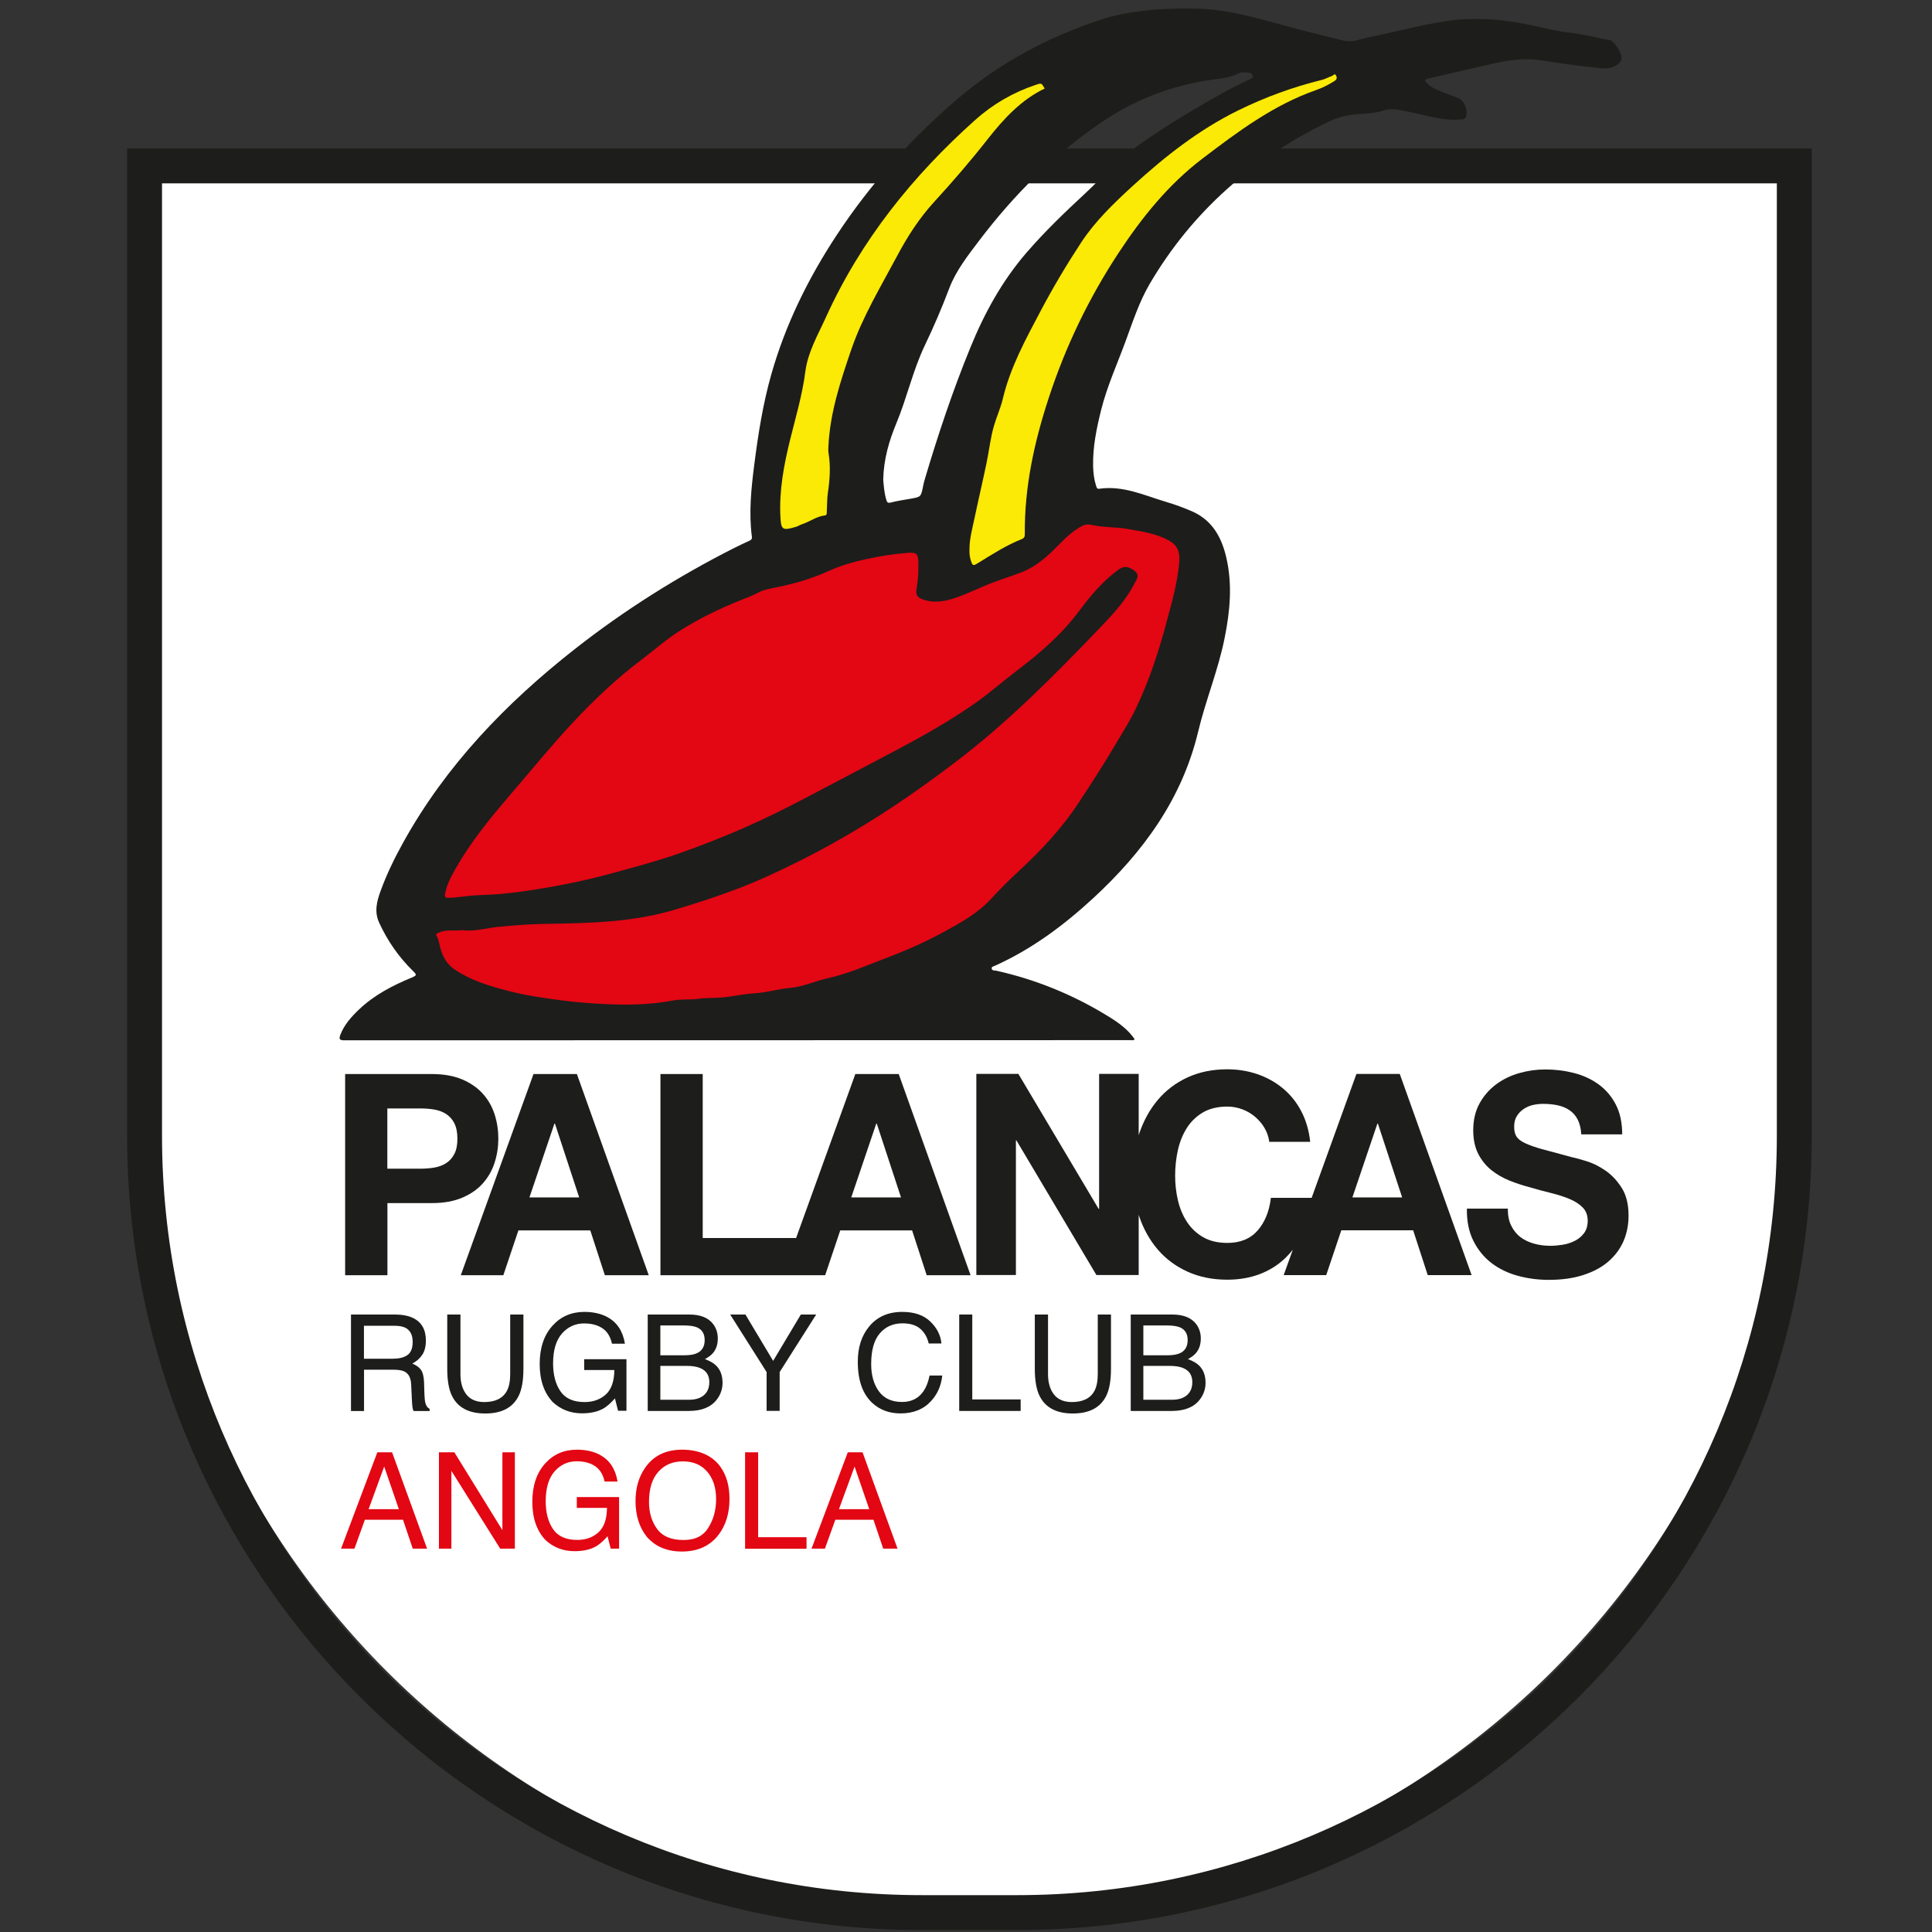 <svg width="256" height="256" viewBox="0 0 256 256" fill="none" xmlns="http://www.w3.org/2000/svg">
<rect x="0" y="0" width="256" height="256" fill="#333333" stroke="none"/>
<path d="M19.155 21.985H237.754V144.135C237.754 204.463 188.778 253.429 128.46 253.429C68.132 253.429 19.166 204.452 19.166 144.135V21.985H19.155Z" fill="white"/>
<path d="M134.782 255.742H122.128C64.079 255.742 16.842 208.516 16.842 150.456V19.672H240.067V150.456C240.067 208.516 192.831 255.742 134.782 255.742ZM21.468 24.297V150.456C21.468 205.956 66.627 251.116 122.128 251.116H134.782C190.282 251.116 235.441 205.956 235.441 150.456V24.297H21.468Z" fill="#1D1D1B"/>
<path d="M49.999 192.438H51.952L56.59 205.204H54.692L53.401 201.375H48.348L46.967 205.204H45.193L49.999 192.438ZM52.85 199.972L50.908 194.324L48.842 199.972H52.839H52.85Z" fill="#E30613"/>
<path d="M58.161 192.438H60.205L66.571 202.756V192.438H68.222V205.204H66.279L59.812 194.897V205.204H58.161V192.438Z" fill="#E30613"/>
<path d="M79.528 192.808C80.775 193.471 81.549 194.639 81.83 196.312H80.112C79.91 195.38 79.484 194.695 78.844 194.268C78.204 193.841 77.395 193.628 76.418 193.628C75.262 193.628 74.285 194.066 73.499 194.953C72.713 195.84 72.309 197.165 72.309 198.917C72.309 200.432 72.634 201.667 73.286 202.622C73.937 203.576 75.004 204.048 76.486 204.048C77.62 204.048 78.552 203.711 79.293 203.048C80.034 202.375 80.415 201.297 80.427 199.804H76.43V198.366H82.032V205.204H80.921L80.505 203.565C79.933 204.205 79.416 204.654 78.978 204.901C78.226 205.328 77.283 205.541 76.126 205.541C74.633 205.541 73.353 205.047 72.286 204.07C71.119 202.846 70.535 201.151 70.535 199.006C70.535 196.862 71.107 195.166 72.253 193.898C73.342 192.696 74.745 192.09 76.463 192.09C77.642 192.09 78.664 192.326 79.528 192.786V192.808Z" fill="#E30613"/>
<path d="M95.394 194.268C96.236 195.402 96.662 196.839 96.662 198.602C96.662 200.511 96.18 202.094 95.214 203.363C94.08 204.845 92.463 205.586 90.352 205.586C88.387 205.586 86.838 204.935 85.715 203.644C84.716 202.397 84.21 200.814 84.21 198.894C84.21 197.165 84.637 195.694 85.502 194.459C86.602 192.887 88.23 192.09 90.386 192.09C92.542 192.09 94.305 192.82 95.394 194.268ZM93.867 202.408C94.552 201.319 94.888 200.062 94.888 198.636C94.888 197.131 94.495 195.919 93.71 195.009C92.924 194.088 91.846 193.639 90.487 193.639C89.128 193.639 88.084 194.088 87.253 194.998C86.422 195.907 85.996 197.244 85.996 199.018C85.996 200.432 86.355 201.622 87.074 202.599C87.792 203.576 88.949 204.059 90.554 204.059C92.16 204.059 93.182 203.509 93.867 202.42V202.408Z" fill="#E30613"/>
<path d="M98.728 192.438H100.458V203.688H106.869V205.215H98.728V192.449V192.438Z" fill="#E30613"/>
<path d="M112.337 192.438H114.291L118.928 205.204H117.03L115.739 201.375H110.686L109.305 205.204H107.531L112.337 192.438ZM115.178 199.972L113.235 194.324L111.169 199.972H115.166H115.178Z" fill="#E30613"/>
<path d="M46.495 174.181H52.3C53.255 174.181 54.041 174.327 54.669 174.608C55.848 175.158 56.432 176.157 56.432 177.628C56.432 178.392 56.275 179.02 55.961 179.503C55.646 179.986 55.197 180.379 54.636 180.682C55.13 180.884 55.512 181.154 55.759 181.479C56.006 181.805 56.152 182.344 56.185 183.085L56.241 184.803C56.264 185.286 56.297 185.656 56.365 185.892C56.466 186.296 56.657 186.554 56.926 186.678V186.97H54.804C54.748 186.858 54.703 186.723 54.669 186.543C54.636 186.375 54.602 186.038 54.58 185.533L54.479 183.399C54.434 182.568 54.142 182.007 53.58 181.726C53.255 181.569 52.761 181.491 52.065 181.491H48.236V186.97H46.507V174.204L46.495 174.181ZM52.121 180.031C52.907 180.031 53.535 179.874 53.996 179.548C54.456 179.222 54.681 178.639 54.681 177.797C54.681 176.887 54.355 176.269 53.715 175.933C53.367 175.764 52.907 175.674 52.334 175.674H48.225V180.042H52.109L52.121 180.031Z" fill="#1D1D1B"/>
<path d="M61.013 174.181V182.074C61.013 183.006 61.193 183.77 61.541 184.387C62.057 185.319 62.933 185.78 64.168 185.78C65.65 185.78 66.65 185.274 67.177 184.275C67.458 183.736 67.604 182.995 67.604 182.074V174.181H69.356V181.356C69.356 182.928 69.142 184.129 68.716 184.982C67.941 186.521 66.47 187.295 64.303 187.295C62.136 187.295 60.665 186.521 59.902 184.982C59.475 184.14 59.262 182.928 59.262 181.356V174.181H61.013Z" fill="#1D1D1B"/>
<path d="M80.505 174.54C81.752 175.203 82.526 176.371 82.807 178.044H81.089C80.887 177.112 80.46 176.427 79.82 176C79.18 175.573 78.372 175.36 77.395 175.36C76.239 175.36 75.262 175.809 74.476 176.685C73.69 177.572 73.286 178.897 73.286 180.648C73.286 182.164 73.611 183.399 74.263 184.354C74.914 185.308 75.98 185.78 77.463 185.78C78.597 185.78 79.528 185.443 80.269 184.78C81.01 184.107 81.392 183.029 81.403 181.535H77.406V180.098H83.009V186.936H81.897L81.482 185.297C80.909 185.937 80.393 186.386 79.955 186.633C79.203 187.06 78.26 187.273 77.103 187.273C75.61 187.273 74.33 186.779 73.263 185.802C72.095 184.578 71.512 182.883 71.512 180.738C71.512 178.594 72.084 176.898 73.23 175.641C74.319 174.439 75.722 173.833 77.44 173.833C78.619 173.833 79.641 174.069 80.505 174.529V174.54Z" fill="#1D1D1B"/>
<path d="M85.816 174.181H91.34C92.845 174.181 93.912 174.63 94.552 175.517C94.922 176.045 95.113 176.651 95.113 177.347C95.113 178.156 94.888 178.818 94.428 179.335C94.192 179.604 93.844 179.851 93.406 180.087C94.058 180.334 94.552 180.615 94.877 180.929C95.45 181.491 95.742 182.254 95.742 183.231C95.742 184.051 95.484 184.803 94.967 185.465C94.192 186.465 92.957 186.959 91.262 186.959H85.827V174.192L85.816 174.181ZM90.689 179.582C91.43 179.582 92.003 179.481 92.407 179.279C93.047 178.964 93.373 178.392 93.373 177.561C93.373 176.73 93.025 176.168 92.34 175.876C91.958 175.719 91.374 175.629 90.622 175.629H87.5V179.582H90.678H90.689ZM91.273 185.476C92.34 185.476 93.103 185.173 93.564 184.556C93.855 184.163 93.99 183.702 93.99 183.152C93.99 182.22 93.575 181.592 92.733 181.255C92.284 181.075 91.7 180.985 90.97 180.985H87.5V185.476H91.262H91.273Z" fill="#1D1D1B"/>
<path d="M96.752 174.181H98.773L102.445 180.323L106.116 174.181H108.149L103.309 181.805V186.947H101.58V181.805L96.752 174.181Z" fill="#1D1D1B"/>
<path d="M123.273 175.113C124.16 175.966 124.643 176.932 124.744 178.021H123.06C122.869 177.201 122.498 176.55 121.937 176.067C121.375 175.585 120.589 175.349 119.579 175.349C118.344 175.349 117.345 175.787 116.581 176.674C115.818 177.561 115.436 178.919 115.436 180.738C115.436 182.232 115.784 183.444 116.469 184.376C117.154 185.308 118.175 185.768 119.534 185.768C120.792 185.768 121.746 185.274 122.397 184.298C122.745 183.781 123.003 183.107 123.172 182.265H124.856C124.71 183.613 124.216 184.735 123.374 185.645C122.375 186.745 121.016 187.284 119.321 187.284C117.85 187.284 116.626 186.835 115.627 185.937C114.313 184.747 113.662 182.917 113.662 180.435C113.662 178.549 114.156 176.999 115.144 175.798C116.211 174.484 117.681 173.833 119.556 173.833C121.151 173.833 122.397 174.26 123.273 175.113Z" fill="#1D1D1B"/>
<path d="M127.102 174.181H128.831V185.432H135.242V186.959H127.102V174.192V174.181Z" fill="#1D1D1B"/>
<path d="M138.869 174.181V182.074C138.869 183.006 139.048 183.77 139.396 184.387C139.913 185.319 140.789 185.78 142.024 185.78C143.506 185.78 144.505 185.274 145.033 184.275C145.314 183.736 145.46 182.995 145.46 182.074V174.181H147.211V181.356C147.211 182.928 146.998 184.129 146.571 184.982C145.796 186.521 144.326 187.295 142.159 187.295C139.992 187.295 138.521 186.521 137.757 184.982C137.331 184.14 137.117 182.928 137.117 181.356V174.181H138.869Z" fill="#1D1D1B"/>
<path d="M149.816 174.181H155.34C156.845 174.181 157.912 174.63 158.552 175.517C158.922 176.045 159.113 176.651 159.113 177.347C159.113 178.156 158.888 178.818 158.428 179.335C158.192 179.604 157.844 179.851 157.406 180.087C158.058 180.334 158.552 180.615 158.877 180.929C159.45 181.491 159.742 182.254 159.742 183.231C159.742 184.051 159.484 184.803 158.967 185.465C158.192 186.465 156.957 186.959 155.262 186.959H149.827V174.192L149.816 174.181ZM154.689 179.582C155.43 179.582 156.003 179.481 156.407 179.279C157.047 178.964 157.373 178.392 157.373 177.561C157.373 176.73 157.025 176.168 156.34 175.876C155.958 175.719 155.374 175.629 154.622 175.629H151.5V179.582H154.678H154.689ZM155.273 185.476C156.34 185.476 157.103 185.173 157.564 184.556C157.855 184.163 157.99 183.702 157.99 183.152C157.99 182.22 157.575 181.592 156.733 181.255C156.284 181.075 155.7 180.985 154.97 180.985H151.5V185.476H155.262H155.273Z" fill="#1D1D1B"/>
<path d="M64.011 156.766C64.707 155.969 65.224 155.06 65.549 154.027C65.875 152.994 66.032 151.938 66.032 150.872C66.032 149.805 65.875 148.716 65.549 147.694C65.224 146.672 64.719 145.763 64.011 144.966C63.315 144.168 62.394 143.528 61.283 143.046C60.16 142.563 58.813 142.316 57.218 142.316H45.732V168.971H51.335V159.416H57.218C58.813 159.416 60.171 159.169 61.283 158.686C62.406 158.203 63.315 157.563 64.011 156.766ZM60.194 152.915C59.924 153.443 59.554 153.847 59.105 154.128C58.655 154.42 58.128 154.61 57.533 154.712C56.938 154.813 56.32 154.858 55.68 154.858H51.324V146.874H55.68C56.32 146.874 56.938 146.919 57.533 147.02C58.128 147.121 58.655 147.312 59.105 147.604C59.554 147.896 59.924 148.3 60.194 148.817C60.463 149.345 60.609 150.029 60.609 150.872C60.609 151.714 60.474 152.399 60.194 152.926V152.915Z" fill="#1D1D1B"/>
<path d="M70.692 142.316L61.058 168.971H66.695L68.693 163.032H78.215L80.146 168.971H85.962L76.441 142.316H70.703H70.692ZM70.153 158.664L73.465 148.884H73.533L76.744 158.664H70.142H70.153Z" fill="#1D1D1B"/>
<path d="M113.336 142.316L105.488 164.042H93.114V142.316H87.512V168.971H109.339L111.338 163.032H120.859L122.79 168.971H128.606L119.085 142.316H113.347H113.336ZM112.797 158.664L116.109 148.884H116.177L119.388 158.664H112.786H112.797Z" fill="#1D1D1B"/>
<path d="M179.728 142.316L173.799 158.72H168.399C168.185 160.516 167.601 161.954 166.636 163.054C165.67 164.154 164.334 164.693 162.627 164.693C161.37 164.693 160.292 164.435 159.416 163.93C158.54 163.425 157.822 162.74 157.272 161.898C156.721 161.055 156.328 160.101 156.081 159.046C155.834 157.99 155.711 156.901 155.711 155.778C155.711 154.655 155.834 153.476 156.081 152.376C156.328 151.276 156.733 150.299 157.272 149.446C157.822 148.592 158.529 147.907 159.416 147.391C160.292 146.886 161.37 146.627 162.627 146.627C163.312 146.627 163.975 146.751 164.604 146.987C165.232 147.222 165.794 147.548 166.299 147.975C166.793 148.401 167.22 148.884 167.545 149.446C167.882 150.007 168.095 150.625 168.185 151.298H173.608C173.44 149.76 173.036 148.39 172.396 147.189C171.756 145.987 170.936 144.988 169.948 144.18C168.96 143.371 167.848 142.754 166.591 142.327C165.345 141.9 164.02 141.687 162.616 141.687C160.662 141.687 158.911 142.046 157.35 142.765C155.789 143.484 154.476 144.483 153.409 145.752C152.342 147.02 151.523 148.514 150.95 150.209C150.928 150.288 150.905 150.366 150.883 150.434V142.293H145.639V160.18H145.572L134.939 142.293H129.37V168.949H134.613V151.107H134.681L145.28 168.949H150.883V160.954C150.905 161.033 150.928 161.1 150.95 161.179C151.523 162.863 152.342 164.323 153.409 165.569C154.476 166.815 155.789 167.792 157.35 168.5C158.911 169.207 160.662 169.566 162.616 169.566C164.188 169.566 165.625 169.319 166.928 168.825C168.23 168.331 169.375 167.601 170.352 166.658C170.7 166.321 171.015 165.962 171.307 165.592L170.094 168.96H175.731L177.729 163.02H187.251L189.182 168.96H194.998L185.477 142.305H179.739L179.728 142.316ZM179.2 158.664L182.512 148.884H182.58L185.791 158.664H179.189H179.2Z" fill="#1D1D1B"/>
<path d="M214.883 157.395C214.276 156.441 213.558 155.677 212.727 155.105C211.896 154.532 211.054 154.116 210.212 153.858C209.37 153.6 208.707 153.42 208.236 153.319C206.641 152.893 205.35 152.545 204.362 152.275C203.374 152.006 202.599 151.725 202.038 151.455C201.476 151.186 201.106 150.883 200.915 150.557C200.724 150.232 200.634 149.816 200.634 149.288C200.634 148.716 200.758 148.244 200.994 147.874C201.229 147.503 201.533 147.189 201.903 146.942C202.274 146.695 202.678 146.515 203.138 146.414C203.587 146.313 204.036 146.268 204.497 146.268C205.182 146.268 205.822 146.335 206.406 146.459C206.989 146.582 207.506 146.796 207.955 147.099C208.404 147.402 208.775 147.806 209.044 148.334C209.314 148.862 209.482 149.513 209.527 150.31H214.95C214.95 148.772 214.669 147.458 214.108 146.369C213.547 145.291 212.794 144.393 211.84 143.697C210.886 143.001 209.796 142.495 208.573 142.181C207.349 141.867 206.069 141.709 204.733 141.709C203.587 141.709 202.453 141.867 201.308 142.192C200.163 142.518 199.141 143.012 198.243 143.686C197.333 144.359 196.604 145.201 196.053 146.201C195.492 147.211 195.211 148.401 195.211 149.771C195.211 150.995 195.436 152.028 195.874 152.893C196.312 153.746 196.895 154.465 197.603 155.037C198.321 155.61 199.13 156.081 200.028 156.441C200.926 156.8 201.858 157.103 202.813 157.35C203.745 157.62 204.654 157.878 205.564 158.091C206.462 158.316 207.27 158.574 207.989 158.877C208.707 159.18 209.28 159.551 209.718 160C210.156 160.449 210.38 161.033 210.38 161.752C210.38 162.425 210.212 162.975 209.886 163.413C209.549 163.851 209.134 164.188 208.64 164.435C208.146 164.682 207.607 164.851 207.034 164.94C206.462 165.03 205.934 165.075 205.429 165.075C204.688 165.075 203.98 164.985 203.284 164.794C202.599 164.604 201.993 164.323 201.488 163.941C200.971 163.559 200.567 163.054 200.253 162.425C199.938 161.808 199.792 161.044 199.792 160.146H194.369C194.347 161.785 194.627 163.211 195.222 164.401C195.818 165.592 196.615 166.58 197.625 167.354C198.636 168.129 199.804 168.691 201.117 169.05C202.442 169.409 203.801 169.589 205.204 169.589C206.945 169.589 208.472 169.375 209.785 168.949C211.11 168.522 212.211 167.938 213.098 167.175C213.985 166.411 214.658 165.513 215.119 164.469C215.568 163.425 215.792 162.291 215.792 161.067C215.792 159.573 215.489 158.349 214.883 157.395Z" fill="#1D1D1B"/>
<path d="M213.21 5.3C211.526 5.019 209.898 4.536 208.18 4.356C206.125 4.143 204.115 3.571 202.083 3.178C198.669 2.515 195.245 2.279 191.787 2.773C188.272 3.279 184.859 4.255 181.389 4.929C180.3 5.142 179.245 5.67 178.088 5.389C176.079 4.895 174.058 4.413 172.059 3.885C168.208 2.874 164.401 1.639 160.427 1.258C157.406 0.966 152.938 1.258 152.342 1.325C150.142 1.594 147.964 1.898 145.819 2.616C138.824 4.94 132.469 8.32 126.844 13.137C120.679 18.414 115.312 24.399 110.855 31.169C107.093 36.884 104.084 42.981 102.209 49.583C101.086 53.524 100.458 57.555 99.941 61.597C99.537 64.752 99.211 67.93 99.627 71.119C99.672 71.433 99.526 71.545 99.29 71.657C98.627 71.972 97.954 72.264 97.302 72.601C89.825 76.385 82.751 80.831 76.149 86.018C67.032 93.182 59.105 101.401 53.434 111.618C52.289 113.684 51.245 115.818 50.437 118.041C49.931 119.422 49.561 120.814 50.257 122.296C51.357 124.676 52.828 126.799 54.692 128.629C55.253 129.179 55.253 129.235 54.546 129.538C51.997 130.594 49.572 131.851 47.562 133.771C46.552 134.737 45.62 135.77 45.103 137.106C44.89 137.667 44.968 137.847 45.631 137.847C80.348 137.836 115.065 137.836 149.782 137.825C149.962 137.825 150.164 137.903 150.355 137.712C149.524 136.488 148.368 135.624 147.155 134.86C142.462 131.919 137.409 129.83 131.997 128.618C131.795 128.573 131.458 128.651 131.402 128.337C131.357 128.09 131.638 128.056 131.806 127.978C136.713 125.777 140.957 122.611 144.876 118.995C151.489 112.887 156.632 105.858 158.765 96.932C159.764 92.755 161.426 88.769 162.268 84.547C162.987 80.988 163.324 77.418 162.481 73.836C161.864 71.197 160.64 68.952 157.99 67.773C156.867 67.279 155.722 66.863 154.554 66.515C151.646 65.65 148.828 64.303 145.651 64.763C145.347 64.808 145.314 64.595 145.235 64.371C144.966 63.517 144.865 62.653 144.842 61.766C144.786 59.228 145.302 56.758 145.909 54.31C146.695 51.178 148.031 48.247 149.142 45.227C150.097 42.633 150.939 40.017 152.342 37.614C157.99 27.992 166.029 20.985 176.011 16.135C176.988 15.663 177.976 15.36 179.065 15.214C180.446 15.023 181.861 15.124 183.197 14.675C183.961 14.417 184.747 14.439 185.521 14.585C186.509 14.765 187.486 14.989 188.452 15.214C190.08 15.596 191.697 15.966 193.381 15.843C193.662 15.82 193.999 15.877 194.189 15.585C194.605 14.922 194.066 13.35 193.325 13.047C192.46 12.699 191.596 12.385 190.742 12.037C190.102 11.778 189.485 11.475 189.025 10.936C188.811 10.689 188.721 10.521 189.182 10.42C192.067 9.768 194.931 9.072 197.816 8.432C199.882 7.983 201.971 7.646 204.081 7.972C206.428 8.331 208.775 8.702 211.133 8.926C211.829 8.994 212.536 9.14 213.255 8.994C214.232 8.792 214.86 8.286 214.86 7.646C214.86 6.872 213.816 5.367 213.199 5.266L213.21 5.3ZM165.67 10.465C164.604 11.004 163.514 11.509 162.47 12.081C158.159 14.45 153.948 16.977 149.985 19.874C147.705 21.535 145.864 23.714 143.798 25.622C141.081 28.137 138.42 30.698 135.994 33.505C132.772 37.243 130.425 41.521 128.573 46.069C126.226 51.806 124.272 57.667 122.509 63.607C122.431 63.888 122.364 64.168 122.307 64.46C122.027 65.853 122.027 65.841 120.634 66.088C119.77 66.234 118.894 66.369 118.052 66.582C117.592 66.706 117.524 66.526 117.423 66.167C117.154 65.246 117.098 64.292 117.03 63.551C117.098 60.811 117.805 58.431 118.759 56.118C120.174 52.727 120.949 49.112 122.543 45.766C123.722 43.307 124.8 40.803 125.766 38.243C126.653 35.874 128.269 33.83 129.808 31.798C134.366 25.813 139.621 20.536 145.841 16.281C150.355 13.193 155.352 11.251 160.797 10.543C161.931 10.397 163.076 10.262 164.121 9.712C164.547 9.488 165.086 9.611 165.569 9.645C165.839 9.667 165.973 9.948 166.029 10.161C166.074 10.319 165.816 10.375 165.67 10.442V10.465Z" fill="#1D1D1B"/>
<path d="M61.193 123.239C62.9 123.475 64.438 122.97 66.01 122.813C68.076 122.611 70.153 122.453 72.23 122.42C75.138 122.375 78.058 122.319 80.954 122.072C83.851 121.825 86.714 121.353 89.521 120.511C92.373 119.658 95.203 118.737 97.976 117.67C100.671 116.637 103.287 115.402 105.881 114.111C110.147 111.978 114.257 109.575 118.243 106.947C121.084 105.072 123.846 103.074 126.552 101.019C133.614 95.663 139.812 89.387 145.92 83.009C147.582 81.269 149.221 79.484 150.333 77.305C150.613 76.755 151.085 76.205 150.31 75.621C149.535 75.037 148.929 74.947 148.177 75.498C146.111 77.013 144.483 78.956 142.967 80.988C140.665 84.076 137.802 86.546 134.759 88.848C132.839 90.307 131.032 91.913 129.044 93.294C125.709 95.607 122.173 97.594 118.591 99.492C114.728 101.535 110.866 103.568 106.992 105.6C104.208 107.06 101.389 108.474 98.504 109.732C95.652 110.978 92.755 112.112 89.802 113.145C87.006 114.122 84.132 114.874 81.291 115.66C79.001 116.3 76.665 116.828 74.319 117.277C71.703 117.771 69.086 118.198 66.436 118.445C64.786 118.602 63.124 118.557 61.496 118.782C60.8 118.872 60.115 118.961 59.419 118.961C59.06 118.961 58.88 118.894 58.97 118.456C59.194 117.232 59.767 116.154 60.373 115.088C62.372 111.573 64.909 108.463 67.526 105.409C70.333 102.142 73.05 98.796 75.992 95.652C78.799 92.654 81.763 89.858 85.053 87.377C86.759 86.086 88.354 84.66 90.184 83.514C92.733 81.909 95.439 80.606 98.223 79.495C98.93 79.214 99.649 78.956 100.312 78.597C101.199 78.114 102.175 77.968 103.119 77.777C105.465 77.294 107.733 76.609 109.923 75.61C111.427 74.925 113.011 74.476 114.627 74.117C116.514 73.701 118.4 73.398 120.32 73.252C121.42 73.173 121.667 73.387 121.69 74.51C121.712 75.655 121.667 76.8 121.465 77.934C121.286 78.911 121.578 79.225 122.509 79.506C123.778 79.888 125.013 79.708 126.237 79.338C128.045 78.776 129.729 77.878 131.492 77.215C132.761 76.733 134.074 76.328 135.343 75.834C137.308 75.082 138.801 73.712 140.227 72.253C141.171 71.287 142.136 70.366 143.338 69.715C143.798 69.468 144.236 69.457 144.662 69.558C146.223 69.917 147.818 69.805 149.389 70.086C151.242 70.422 153.128 70.669 154.813 71.579C156.07 72.264 156.373 73.128 156.25 74.599C156.025 77.193 155.307 79.686 154.644 82.178C153.578 86.209 152.286 90.184 150.479 93.945C149.738 95.495 148.806 96.954 147.93 98.436C146.313 101.176 144.595 103.848 142.844 106.498C140.643 109.822 137.937 112.696 135.029 115.391C133.76 116.57 132.514 117.794 131.346 119.074C129.617 120.96 127.439 122.184 125.249 123.385C122.846 124.699 120.354 125.822 117.794 126.799C115.099 127.82 112.449 129.011 109.608 129.639C107.969 129.999 106.42 130.751 104.747 130.897C103.107 131.032 101.535 131.537 99.885 131.627C98.537 131.705 97.201 132.02 95.854 132.154C94.81 132.267 93.743 132.188 92.699 132.334C91.509 132.502 90.285 132.356 89.117 132.581C86.119 133.154 83.099 133.187 80.09 133.041C78.181 132.952 76.261 132.794 74.352 132.547C71.983 132.233 69.614 131.896 67.301 131.29C64.853 130.65 62.417 129.931 60.261 128.472C59.228 127.775 58.712 126.855 58.375 125.721C58.206 125.137 58.15 124.508 57.836 123.969C57.701 123.745 57.914 123.7 58.072 123.621C59.093 123.071 60.216 123.408 61.182 123.251L61.193 123.239Z" fill="#E30613"/>
<path d="M128.46 72.769C128.46 71.332 128.865 69.962 129.145 68.581C129.662 66.122 130.246 63.663 130.751 61.204C131.076 59.621 131.245 57.993 131.705 56.421C132.053 55.22 132.592 54.052 132.873 52.862C133.861 48.685 135.893 44.98 137.858 41.263C139.498 38.153 141.305 35.11 143.236 32.168C145.123 29.283 147.615 26.902 150.153 24.578C154.397 20.704 158.888 17.168 164.087 14.619C167.635 12.879 171.307 11.531 175.147 10.588C175.618 10.476 176.045 10.217 176.505 10.06C176.674 10.004 176.853 9.656 177.033 10.004C177.168 10.262 177.179 10.509 176.842 10.723C176.067 11.206 175.27 11.632 174.417 11.924C168.758 13.9 164.031 17.437 159.326 21.019C154.801 24.466 151.298 28.822 148.199 33.538C144.269 39.512 141.193 45.912 138.97 52.705C137.05 58.543 135.747 64.505 135.792 70.692C135.792 71.017 135.792 71.276 135.388 71.433C133.333 72.253 131.481 73.443 129.606 74.599C128.932 75.015 128.876 74.992 128.629 74.229C128.472 73.757 128.449 73.274 128.46 72.78V72.769Z" fill="#FBE906"/>
<path d="M138.442 11.722C135.309 13.227 133.019 15.719 130.919 18.38C128.651 21.277 126.248 24.062 123.767 26.768C121.802 28.924 120.241 31.337 118.883 33.898C116.716 37.973 114.291 41.959 112.797 46.327C111.394 50.437 110.001 54.613 109.777 59.026C109.754 59.363 109.732 59.722 109.788 60.048C110.08 61.81 109.956 63.562 109.698 65.302C109.575 66.133 109.608 66.964 109.552 67.795C109.541 68.008 109.608 68.267 109.283 68.3C108.182 68.424 107.307 69.131 106.285 69.457C106.004 69.547 105.757 69.726 105.476 69.805C103.669 70.344 103.5 70.187 103.411 68.536C103.22 65.022 103.871 61.608 104.702 58.229C105.443 55.242 106.319 52.3 106.712 49.224C107.048 46.641 108.373 44.385 109.429 42.06C114.055 31.854 120.915 23.321 129.213 15.899C131.571 13.788 134.276 12.227 137.286 11.228C137.993 10.992 137.993 10.992 138.408 11.688L138.442 11.722Z" fill="#FBE906"/>
</svg>
